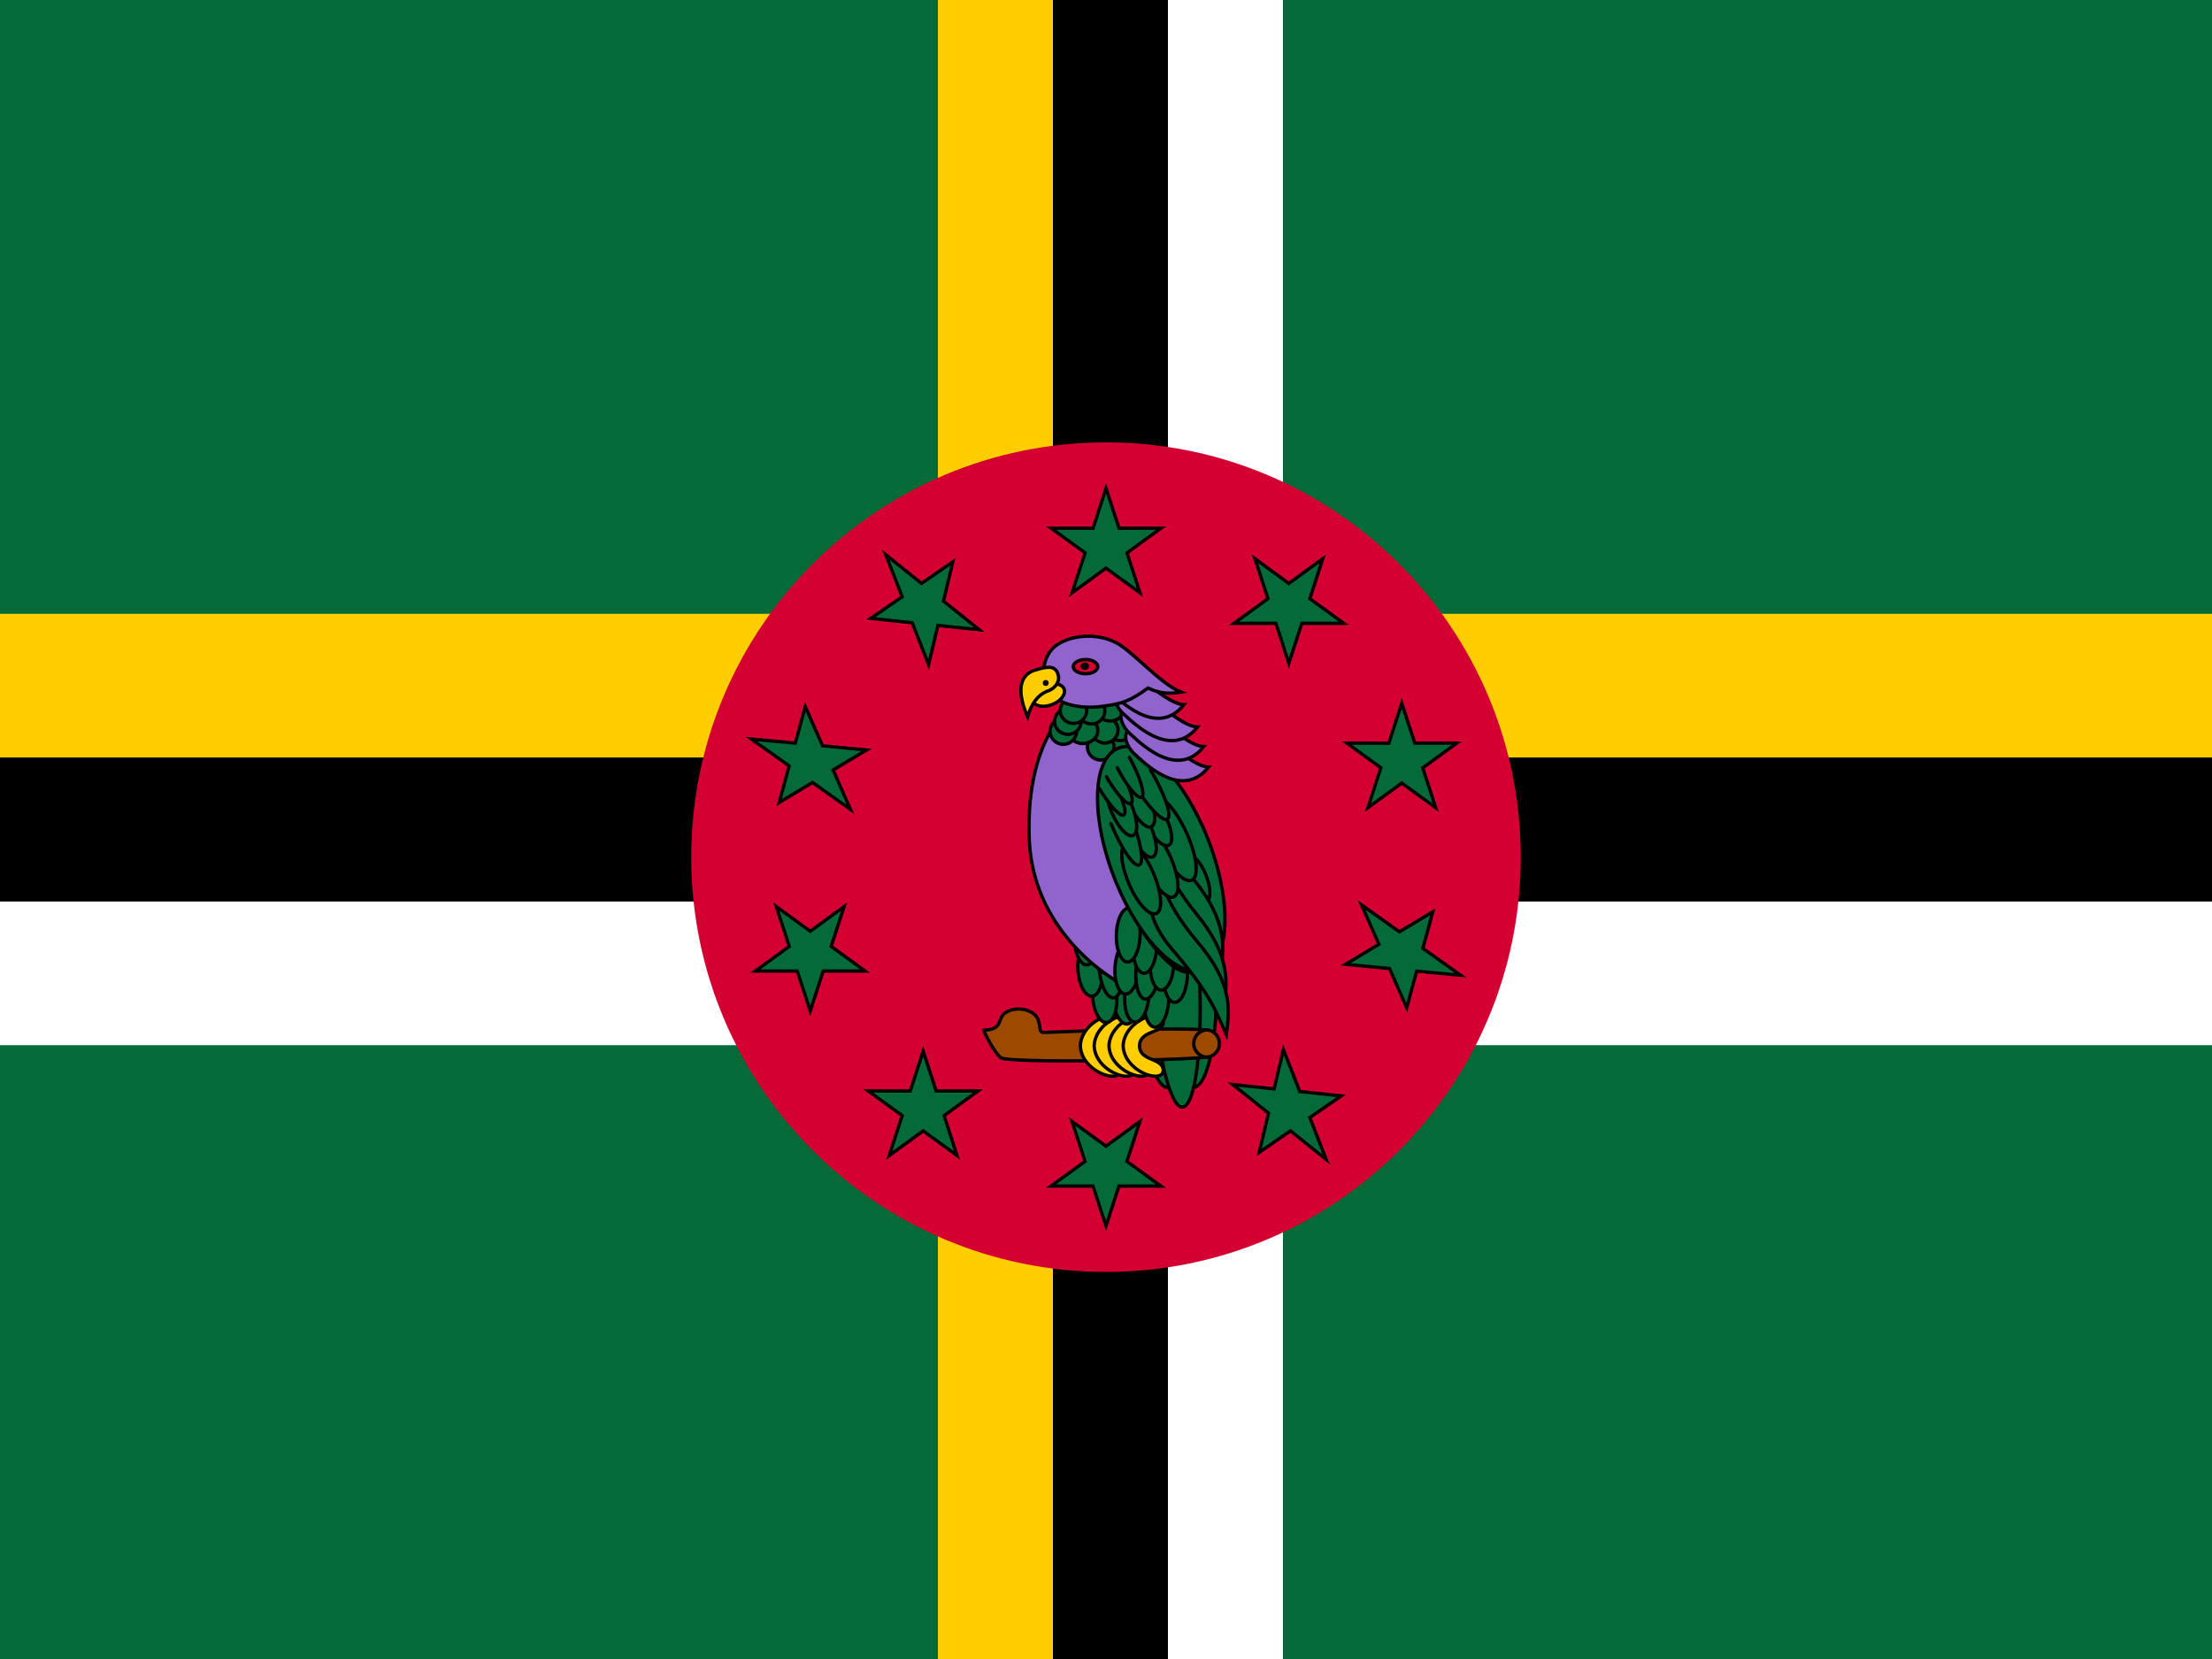 <svg width="20" height="15" viewBox="0 0 20 15" fill="none" xmlns="http://www.w3.org/2000/svg">
<rect x="0" y="0" width="20" height="15" fill="#333333" stroke="none"/>
<g clip-path="url(#clip0_202_3419)">
<path d="M0 0H20V15H0V0Z" fill="#046A38"/>
<path d="M20 8.15H0V9.45H20V8.15Z" fill="white"/>
<path d="M20 5.55H0V6.85H20V5.55Z" fill="#FFCD00"/>
<path d="M20 6.85H0V8.15H20V6.85Z" fill="black"/>
<path d="M11.6 0L11.6 15H10.56L10.56 0H11.6Z" fill="white"/>
<path d="M9.52 0L9.52 15H8.48L8.48 0H9.52Z" fill="#FFCD00"/>
<path d="M10.56 0L10.56 15H9.52L9.52 0H10.56Z" fill="black"/>
<path d="M10 11.5C12.071 11.5 13.75 9.821 13.75 7.75C13.75 5.679 12.071 4 10 4C7.929 4 6.25 5.679 6.25 7.75C6.25 9.821 7.929 11.5 10 11.5Z" fill="#D50032"/>
<path d="M10 4.415L10.118 4.776H10.497L10.19 4.999L10.307 5.36L10 5.137L9.693 5.36L9.811 4.999L9.504 4.776H9.883L10 4.415Z" fill="#046A38" stroke="black" stroke-width="0.03"/>
<path d="M11.96 5.052L11.843 5.413L12.15 5.636L11.771 5.636L11.653 5.997L11.536 5.636L11.157 5.636L11.464 5.413L11.347 5.052L11.653 5.275L11.96 5.052Z" fill="#046A38" stroke="black" stroke-width="0.03"/>
<path d="M13.171 6.719L12.864 6.943L12.981 7.303L12.674 7.08L12.368 7.303L12.485 6.942L12.178 6.719L12.557 6.72L12.674 6.359L12.792 6.719L13.171 6.719Z" fill="#046A38" stroke="black" stroke-width="0.03"/>
<path d="M13.207 8.818L12.809 8.781L12.719 9.112L12.563 8.757L12.165 8.719L12.467 8.538L12.311 8.182L12.653 8.425L12.955 8.244L12.865 8.575L13.207 8.818Z" fill="#046A38" stroke="black" stroke-width="0.03"/>
<path d="M11.991 10.484L11.668 10.225L11.385 10.42L11.469 10.065L11.146 9.806L11.52 9.845L11.604 9.49L11.752 9.869L12.127 9.909L11.843 10.104L11.991 10.484Z" fill="#046A38" stroke="black" stroke-width="0.03"/>
<path d="M10 11.085L9.882 10.724H9.503L9.81 10.501L9.693 10.14L10 10.363L10.306 10.14L10.189 10.501L10.496 10.724H10.117L10 11.085Z" fill="#046A38" stroke="black" stroke-width="0.03"/>
<path d="M8.04 10.448L8.157 10.087L7.85 9.864L8.23 9.864L8.347 9.503L8.464 9.864L8.843 9.864L8.536 10.087L8.653 10.448L8.347 10.225L8.04 10.448Z" fill="#046A38" stroke="black" stroke-width="0.03"/>
<path d="M6.829 8.78L7.136 8.557L7.019 8.197L7.326 8.42L7.632 8.197L7.515 8.557L7.822 8.78L7.443 8.78L7.326 9.141L7.208 8.78L6.829 8.78Z" fill="#046A38" stroke="black" stroke-width="0.03"/>
<path d="M6.793 6.682L7.191 6.719L7.281 6.388L7.437 6.743L7.835 6.781L7.533 6.962L7.689 7.318L7.347 7.075L7.045 7.256L7.135 6.925L6.793 6.682Z" fill="#046A38" stroke="black" stroke-width="0.03"/>
<path d="M8.009 5.016L8.332 5.275L8.615 5.08L8.531 5.435L8.854 5.694L8.48 5.655L8.396 6.01L8.248 5.631L7.873 5.591L8.157 5.396L8.009 5.016Z" fill="#046A38" stroke="black" stroke-width="0.03"/>
<path d="M10.268 8.764C10.298 9.369 10.433 9.849 10.57 9.836C10.706 9.823 10.792 9.323 10.762 8.719C10.732 8.114 10.597 7.635 10.46 7.647C10.324 7.66 10.238 8.16 10.268 8.764Z" fill="#046A38" stroke="black" stroke-width="0.03"/>
<path d="M10.475 8.763C10.505 9.367 10.646 9.846 10.789 9.833C10.932 9.82 11.024 9.319 10.994 8.715C10.964 8.111 10.823 7.631 10.68 7.645C10.537 7.658 10.445 8.158 10.475 8.763Z" fill="#046A38" stroke="black" stroke-width="0.03"/>
<path d="M10.418 8.817C10.453 9.487 10.575 10.021 10.693 10.01C10.81 9.999 10.877 9.448 10.843 8.779C10.809 8.11 10.686 7.576 10.569 7.586C10.452 7.597 10.384 8.148 10.418 8.817Z" fill="#046A38" stroke="black" stroke-width="0.03"/>
<path d="M10.915 9.558C10.58 9.594 9.113 9.61 9.051 9.565C8.988 9.519 8.895 9.325 8.895 9.315C9.086 9.306 9.003 9.204 9.101 9.15C9.197 9.094 9.334 9.131 9.376 9.198C9.417 9.267 9.384 9.333 9.436 9.335C9.49 9.335 10.532 9.285 10.915 9.312C10.978 9.317 11.026 9.373 11.026 9.435C11.026 9.498 10.978 9.552 10.915 9.558Z" fill="#9C4A00" stroke="black" stroke-width="0.03"/>
<path d="M9.915 9.454C9.913 9.6 10.126 9.558 10.13 9.679C10.124 9.806 9.772 9.688 9.768 9.452C9.782 9.219 10.126 9.104 10.13 9.238C10.134 9.348 9.92 9.31 9.915 9.454Z" fill="#FFCD00" stroke="black" stroke-width="0.03"/>
<path d="M10.04 9.454C10.038 9.6 10.251 9.558 10.255 9.679C10.249 9.806 9.897 9.688 9.893 9.452C9.907 9.219 10.251 9.104 10.255 9.238C10.259 9.348 10.045 9.31 10.04 9.454Z" fill="#FFCD00" stroke="black" stroke-width="0.03"/>
<path d="M10.175 9.454C10.173 9.6 10.386 9.558 10.39 9.679C10.384 9.806 10.031 9.688 10.027 9.452C10.042 9.219 10.386 9.104 10.39 9.238C10.394 9.348 10.179 9.31 10.175 9.454Z" fill="#FFCD00" stroke="black" stroke-width="0.03"/>
<path d="M10.303 9.454C10.301 9.6 10.514 9.558 10.518 9.679C10.511 9.806 10.159 9.688 10.155 9.452C10.17 9.219 10.514 9.104 10.518 9.238C10.522 9.348 10.307 9.31 10.303 9.454Z" fill="#FFCD00" stroke="black" stroke-width="0.03"/>
<path d="M10.095 9.168C10.139 9.271 10.209 9.29 10.252 9.208C10.294 9.127 10.293 8.977 10.249 8.873C10.206 8.77 10.135 8.751 10.093 8.833C10.05 8.914 10.051 9.064 10.095 9.168Z" fill="#046A38" stroke="black" stroke-width="0.03"/>
<path d="M9.91 9.154C9.954 9.258 10.024 9.276 10.067 9.195C10.11 9.114 10.109 8.964 10.065 8.86C10.021 8.756 9.951 8.738 9.908 8.819C9.865 8.901 9.866 9.051 9.91 9.154Z" fill="#046A38" stroke="black" stroke-width="0.03"/>
<path d="M9.778 8.916C9.822 9.02 9.892 9.038 9.935 8.957C9.978 8.876 9.977 8.726 9.933 8.622C9.889 8.518 9.819 8.5 9.776 8.581C9.733 8.662 9.734 8.812 9.778 8.916Z" fill="#046A38" stroke="black" stroke-width="0.03"/>
<path d="M9.953 8.856C9.985 8.991 10.052 9.057 10.102 9.004C10.151 8.95 10.166 8.798 10.133 8.663C10.101 8.528 10.035 8.462 9.985 8.515C9.935 8.568 9.921 8.721 9.953 8.856Z" fill="#046A38" stroke="black" stroke-width="0.03"/>
<path d="M9.892 8.675C9.926 8.792 9.994 8.832 10.043 8.764C10.092 8.697 10.104 8.548 10.07 8.432C10.036 8.315 9.969 8.275 9.92 8.342C9.871 8.409 9.858 8.558 9.892 8.675Z" fill="#046A38" stroke="black" stroke-width="0.03"/>
<path d="M9.728 8.602C9.762 8.719 9.83 8.759 9.879 8.691C9.928 8.624 9.94 8.475 9.906 8.359C9.872 8.242 9.805 8.202 9.756 8.269C9.707 8.336 9.694 8.485 9.728 8.602Z" fill="#046A38" stroke="black" stroke-width="0.03"/>
<path d="M9.632 6.433C9.632 6.433 9.265 6.75 9.307 7.61C9.353 8.477 10.117 8.883 10.117 8.883H10.238V6.433H9.632Z" fill="#9063CD" stroke="black" stroke-width="0.03"/>
<path d="M10.38 9.239C10.424 9.319 10.494 9.298 10.537 9.192C10.579 9.087 10.578 8.937 10.534 8.857C10.491 8.777 10.421 8.798 10.378 8.904C10.335 9.009 10.336 9.159 10.38 9.239Z" fill="#046A38" stroke="black" stroke-width="0.03"/>
<path d="M10.201 9.193C10.245 9.273 10.315 9.252 10.358 9.147C10.4 9.041 10.399 8.891 10.356 8.811C10.312 8.732 10.242 8.753 10.199 8.858C10.157 8.964 10.158 9.114 10.201 9.193Z" fill="#046A38" stroke="black" stroke-width="0.03"/>
<path d="M10.114 8.939C10.157 9.019 10.227 8.998 10.27 8.892C10.312 8.787 10.312 8.637 10.268 8.557C10.224 8.478 10.154 8.499 10.111 8.604C10.069 8.709 10.07 8.86 10.114 8.939Z" fill="#046A38" stroke="black" stroke-width="0.03"/>
<path d="M10.324 9.018C10.376 9.067 10.441 8.995 10.471 8.857C10.5 8.719 10.482 8.567 10.43 8.518C10.378 8.469 10.312 8.541 10.283 8.679C10.254 8.817 10.272 8.969 10.324 9.018Z" fill="#046A38" stroke="black" stroke-width="0.03"/>
<path d="M10.571 9.034C10.622 9.098 10.689 9.053 10.72 8.934C10.751 8.815 10.735 8.667 10.685 8.603C10.634 8.54 10.567 8.584 10.536 8.703C10.505 8.822 10.521 8.971 10.571 9.034Z" fill="#046A38" stroke="black" stroke-width="0.03"/>
<path d="M10.449 8.923C10.5 8.987 10.566 8.942 10.598 8.823C10.629 8.704 10.613 8.556 10.562 8.492C10.512 8.429 10.445 8.473 10.414 8.592C10.383 8.711 10.399 8.86 10.449 8.923Z" fill="#046A38" stroke="black" stroke-width="0.03"/>
<path d="M10.294 8.77C10.345 8.834 10.411 8.789 10.443 8.67C10.474 8.551 10.458 8.403 10.407 8.339C10.357 8.275 10.29 8.32 10.259 8.439C10.228 8.558 10.243 8.706 10.294 8.77Z" fill="#046A38" stroke="black" stroke-width="0.03"/>
<path d="M10.145 8.669C10.195 8.733 10.262 8.688 10.293 8.569C10.324 8.45 10.309 8.302 10.258 8.238C10.207 8.174 10.141 8.219 10.109 8.338C10.078 8.457 10.094 8.605 10.145 8.669Z" fill="#046A38" stroke="black" stroke-width="0.03"/>
<path d="M10.126 8.034C10.335 8.515 10.631 8.85 10.787 8.782C10.944 8.714 10.9 8.269 10.691 7.788C10.482 7.307 10.186 6.972 10.03 7.04C9.874 7.108 9.917 7.553 10.126 8.034Z" fill="#D50032" stroke="black" stroke-width="0.03"/>
<path d="M10.145 6.836C10.216 6.836 10.273 6.786 10.273 6.725C10.273 6.663 10.216 6.613 10.145 6.613C10.075 6.613 10.018 6.663 10.018 6.725C10.018 6.786 10.075 6.836 10.145 6.836Z" fill="#046A38" stroke="black" stroke-width="0.03"/>
<path d="M10.13 6.696C10.2 6.696 10.257 6.646 10.257 6.585C10.257 6.523 10.2 6.473 10.13 6.473C10.059 6.473 10.002 6.523 10.002 6.585C10.002 6.646 10.059 6.696 10.13 6.696Z" fill="#046A38" stroke="black" stroke-width="0.03"/>
<path d="M9.952 6.872C10.018 6.872 10.072 6.819 10.072 6.753C10.072 6.688 10.018 6.634 9.952 6.634C9.886 6.634 9.832 6.688 9.832 6.753C9.832 6.819 9.886 6.872 9.952 6.872Z" fill="#046A38" stroke="black" stroke-width="0.03"/>
<path d="M9.989 6.718C10.055 6.718 10.109 6.665 10.109 6.601C10.109 6.536 10.055 6.484 9.989 6.484C9.923 6.484 9.869 6.536 9.869 6.601C9.869 6.665 9.923 6.718 9.989 6.718Z" fill="#046A38" stroke="black" stroke-width="0.03"/>
<path d="M9.791 6.723C9.865 6.723 9.926 6.67 9.926 6.604C9.926 6.539 9.865 6.486 9.791 6.486C9.716 6.486 9.655 6.539 9.655 6.604C9.655 6.67 9.716 6.723 9.791 6.723Z" fill="#046A38" stroke="black" stroke-width="0.03"/>
<path d="M10.038 6.519C10.108 6.519 10.165 6.469 10.165 6.408C10.165 6.346 10.108 6.296 10.038 6.296C9.967 6.296 9.91 6.346 9.91 6.408C9.91 6.469 9.967 6.519 10.038 6.519Z" fill="#046A38" stroke="black" stroke-width="0.03"/>
<path d="M9.869 6.546C9.935 6.546 9.989 6.493 9.989 6.429C9.989 6.364 9.935 6.312 9.869 6.312C9.803 6.312 9.749 6.364 9.749 6.429C9.749 6.493 9.803 6.546 9.869 6.546Z" fill="#046A38" stroke="black" stroke-width="0.03"/>
<path d="M9.614 6.73C9.68 6.73 9.734 6.677 9.734 6.611C9.734 6.546 9.68 6.493 9.614 6.493C9.548 6.493 9.494 6.546 9.494 6.611C9.494 6.677 9.548 6.73 9.614 6.73Z" fill="#046A38" stroke="black" stroke-width="0.03"/>
<path d="M9.655 6.64C9.721 6.64 9.775 6.587 9.775 6.523C9.775 6.458 9.721 6.406 9.655 6.406C9.589 6.406 9.535 6.458 9.535 6.523C9.535 6.587 9.589 6.64 9.655 6.64Z" fill="#046A38" stroke="black" stroke-width="0.03"/>
<path d="M9.706 6.541C9.772 6.541 9.826 6.488 9.826 6.424C9.826 6.359 9.772 6.307 9.706 6.307C9.64 6.307 9.586 6.359 9.586 6.424C9.586 6.488 9.64 6.541 9.706 6.541Z" fill="#046A38" stroke="black" stroke-width="0.03"/>
<path d="M10.085 7.963C10.306 8.512 10.671 8.869 10.899 8.76C11.129 8.65 11.135 8.116 10.914 7.567C10.693 7.017 10.328 6.66 10.099 6.77C9.87 6.879 9.864 7.413 10.085 7.963Z" fill="#046A38" stroke="black" stroke-width="0.03"/>
<path d="M10.742 7.984C10.789 8.099 10.863 8.176 10.907 8.155C10.951 8.134 10.949 8.023 10.902 7.907C10.855 7.792 10.782 7.715 10.738 7.736C10.693 7.757 10.695 7.868 10.742 7.984Z" fill="#046A38" stroke="black" stroke-width="0.03"/>
<path d="M10.788 7.946C11.107 8.335 11.067 8.583 11.034 8.792L10.582 8.306V7.819L10.788 7.946Z" fill="#046A38" stroke="black" stroke-width="0.03"/>
<path d="M10.815 8.26C11.136 8.65 11.096 8.898 11.063 9.106L10.448 8.154V7.515C10.496 7.64 10.496 7.871 10.815 8.26Z" fill="#046A38" stroke="black" stroke-width="0.03"/>
<path d="M10.826 8.515C11.153 8.896 11.117 9.146 11.088 9.356C10.984 9.117 10.926 8.965 10.596 8.581C10.269 8.198 10.424 7.921 10.442 7.777C10.494 7.9 10.498 8.131 10.826 8.515Z" fill="#046A38" stroke="black" stroke-width="0.03"/>
<path d="M10.473 7.635C10.572 7.846 10.707 7.991 10.776 7.958C10.845 7.926 10.821 7.73 10.723 7.519C10.624 7.308 10.489 7.164 10.42 7.196C10.351 7.228 10.375 7.425 10.473 7.635Z" fill="#046A38" stroke="black" stroke-width="0.03"/>
<path d="M10.361 7.843C10.439 8.018 10.552 8.136 10.613 8.109C10.674 8.081 10.659 7.918 10.581 7.744C10.502 7.57 10.389 7.451 10.328 7.479C10.268 7.506 10.282 7.669 10.361 7.843Z" fill="#046A38" stroke="black" stroke-width="0.03"/>
<path d="M10.207 7.99C10.282 8.166 10.393 8.287 10.454 8.26C10.516 8.234 10.504 8.07 10.429 7.895C10.354 7.719 10.243 7.598 10.182 7.625C10.121 7.651 10.132 7.814 10.207 7.99Z" fill="#046A38" stroke="black" stroke-width="0.03"/>
<path d="M10.359 7.453C10.428 7.582 10.521 7.666 10.568 7.642C10.615 7.617 10.597 7.492 10.528 7.363C10.46 7.234 10.366 7.15 10.32 7.174C10.273 7.199 10.291 7.324 10.359 7.453Z" fill="#046A38" stroke="black" stroke-width="0.03"/>
<path d="M10.228 7.546C10.288 7.679 10.376 7.769 10.424 7.747C10.473 7.725 10.463 7.6 10.402 7.467C10.342 7.334 10.254 7.244 10.206 7.265C10.158 7.287 10.167 7.413 10.228 7.546Z" fill="#046A38" stroke="black" stroke-width="0.03"/>
<path d="M10.916 9.312C10.883 9.312 10.852 9.325 10.829 9.348C10.806 9.372 10.793 9.403 10.793 9.435C10.793 9.468 10.806 9.499 10.829 9.522C10.852 9.545 10.883 9.558 10.916 9.558" stroke="black" stroke-width="0.03" stroke-linecap="round"/>
<path d="M10.045 7.446C10.067 7.501 10.092 7.554 10.117 7.603C10.142 7.651 10.167 7.694 10.191 7.729C10.215 7.764 10.237 7.79 10.256 7.805C10.275 7.821 10.291 7.826 10.302 7.82C10.313 7.814 10.32 7.797 10.322 7.771C10.323 7.744 10.32 7.709 10.312 7.666C10.304 7.623 10.291 7.573 10.275 7.52C10.258 7.467 10.238 7.411 10.216 7.356" fill="#046A38"/>
<path d="M10.045 7.446C10.067 7.501 10.092 7.554 10.117 7.603C10.142 7.651 10.167 7.694 10.191 7.729C10.215 7.764 10.237 7.79 10.256 7.805C10.275 7.821 10.291 7.826 10.302 7.82C10.313 7.814 10.32 7.797 10.322 7.771C10.323 7.744 10.32 7.709 10.312 7.666C10.304 7.623 10.291 7.573 10.275 7.52C10.258 7.467 10.238 7.411 10.216 7.356" stroke="black" stroke-width="0.03" stroke-linecap="round"/>
<path d="M10.213 7.274C10.273 7.407 10.361 7.497 10.41 7.475C10.458 7.454 10.448 7.328 10.388 7.195C10.327 7.062 10.239 6.972 10.191 6.994C10.143 7.015 10.153 7.141 10.213 7.274Z" fill="#046A38" stroke="black" stroke-width="0.03" stroke-linecap="round"/>
<path d="M10.053 7.349C10.111 7.483 10.197 7.575 10.245 7.554C10.294 7.534 10.287 7.408 10.229 7.273C10.172 7.139 10.086 7.047 10.037 7.068C9.988 7.089 9.995 7.215 10.053 7.349Z" fill="#046A38" stroke="black" stroke-width="0.03" stroke-linecap="round"/>
<path d="M9.938 7.127C9.96 7.164 9.984 7.2 10.007 7.232C10.03 7.264 10.053 7.293 10.073 7.315C10.094 7.337 10.113 7.353 10.128 7.363C10.143 7.372 10.155 7.373 10.162 7.368C10.17 7.362 10.173 7.349 10.171 7.33C10.17 7.31 10.163 7.285 10.153 7.255C10.143 7.224 10.128 7.19 10.111 7.153C10.093 7.117 10.073 7.079 10.051 7.042" fill="#046A38"/>
<path d="M9.938 7.127C9.96 7.164 9.984 7.2 10.007 7.232C10.03 7.264 10.053 7.293 10.073 7.315C10.094 7.337 10.113 7.353 10.128 7.363C10.143 7.372 10.155 7.373 10.162 7.368C10.17 7.362 10.173 7.349 10.171 7.33C10.17 7.31 10.163 7.285 10.153 7.255C10.143 7.224 10.128 7.19 10.111 7.153C10.093 7.117 10.073 7.079 10.051 7.042" stroke="black" stroke-width="0.03" stroke-linecap="round"/>
<path d="M10.004 7.023C10.044 7.093 10.089 7.158 10.13 7.204C10.171 7.249 10.204 7.271 10.222 7.266C10.24 7.26 10.241 7.226 10.226 7.173C10.21 7.119 10.179 7.049 10.139 6.979" fill="#046A38"/>
<path d="M10.004 7.023C10.044 7.093 10.089 7.158 10.13 7.204C10.171 7.249 10.204 7.271 10.222 7.266C10.24 7.26 10.241 7.226 10.226 7.173C10.21 7.119 10.179 7.049 10.139 6.979" stroke="black" stroke-width="0.03" stroke-linecap="round"/>
<path d="M10.245 7.077C10.276 7.128 10.308 7.177 10.34 7.221C10.372 7.265 10.403 7.303 10.432 7.333C10.461 7.364 10.487 7.386 10.508 7.398C10.529 7.411 10.545 7.413 10.555 7.405C10.566 7.398 10.57 7.38 10.568 7.354C10.566 7.327 10.557 7.292 10.543 7.251C10.528 7.21 10.508 7.163 10.484 7.113C10.46 7.063 10.432 7.011 10.401 6.96" fill="#046A38"/>
<path d="M10.245 7.077C10.276 7.128 10.308 7.177 10.34 7.221C10.372 7.265 10.403 7.303 10.432 7.333C10.461 7.364 10.487 7.386 10.508 7.398C10.529 7.411 10.545 7.413 10.555 7.405C10.566 7.398 10.57 7.38 10.568 7.354C10.566 7.327 10.557 7.292 10.543 7.251C10.528 7.21 10.508 7.163 10.484 7.113C10.46 7.063 10.432 7.011 10.401 6.96" stroke="black" stroke-width="0.03" stroke-linecap="round"/>
<path d="M10.102 6.942C10.123 6.982 10.145 7.021 10.168 7.057C10.191 7.092 10.213 7.123 10.234 7.148C10.255 7.173 10.274 7.191 10.289 7.201C10.304 7.211 10.316 7.213 10.324 7.207C10.331 7.2 10.334 7.186 10.333 7.164C10.331 7.142 10.325 7.114 10.315 7.08C10.304 7.046 10.29 7.009 10.272 6.969C10.254 6.929 10.234 6.888 10.212 6.848" fill="#046A38"/>
<path d="M10.102 6.942C10.123 6.982 10.145 7.021 10.168 7.057C10.191 7.092 10.213 7.123 10.234 7.148C10.255 7.173 10.274 7.191 10.289 7.201C10.304 7.211 10.316 7.213 10.324 7.207C10.331 7.2 10.334 7.186 10.333 7.164C10.331 7.142 10.325 7.114 10.315 7.08C10.304 7.046 10.29 7.009 10.272 6.969C10.254 6.929 10.234 6.888 10.212 6.848" stroke="black" stroke-width="0.03" stroke-linecap="round"/>
<path d="M10.203 6.598C10.142 6.66 10.205 6.773 10.259 6.819C10.323 6.873 10.678 7.25 10.928 6.935C10.727 6.931 10.352 6.46 10.203 6.598Z" fill="#9063CD" stroke="black" stroke-width="0.03"/>
<path d="M10.159 6.412C10.099 6.475 10.162 6.587 10.216 6.633C10.28 6.687 10.634 7.065 10.884 6.75C10.684 6.746 10.309 6.275 10.159 6.412Z" fill="#9063CD" stroke="black" stroke-width="0.03"/>
<path d="M10.103 6.235C10.043 6.298 10.105 6.41 10.159 6.456C10.224 6.51 10.578 6.887 10.828 6.573C10.628 6.569 10.253 6.098 10.103 6.235Z" fill="#9063CD" stroke="black" stroke-width="0.03"/>
<path d="M9.98 6.033C9.919 6.096 9.982 6.208 10.036 6.254C10.101 6.308 10.455 6.685 10.705 6.371C10.505 6.367 10.13 5.896 9.98 6.033Z" fill="#9063CD" stroke="black" stroke-width="0.03"/>
<path d="M9.544 5.84C9.671 5.744 9.905 5.717 10.086 5.808C10.238 5.883 10.49 6.185 10.68 6.258C10.546 6.281 10.465 6.26 10.38 6.221C10.211 6.342 10.15 6.36 9.98 6.385C9.74 6.419 9.542 6.356 9.471 6.233C9.401 6.115 9.432 5.927 9.544 5.84Z" fill="#9063CD" stroke="black" stroke-width="0.03"/>
<path d="M9.815 6.092C9.876 6.092 9.926 6.063 9.926 6.028C9.926 5.992 9.876 5.963 9.815 5.963C9.754 5.963 9.704 5.992 9.704 6.028C9.704 6.063 9.754 6.092 9.815 6.092Z" fill="#D50032" stroke="black" stroke-width="0.03"/>
<path d="M9.809 6.057C9.83 6.057 9.847 6.042 9.847 6.023C9.847 6.005 9.83 5.99 9.809 5.99C9.788 5.99 9.771 6.005 9.771 6.023C9.771 6.042 9.788 6.057 9.809 6.057Z" fill="black"/>
<path d="M9.335 6.336C9.354 6.385 9.432 6.401 9.511 6.371C9.589 6.342 9.639 6.279 9.621 6.23C9.603 6.182 9.524 6.166 9.445 6.196C9.367 6.225 9.317 6.288 9.335 6.336Z" fill="#FFCD00" stroke="black" stroke-width="0.03"/>
<path d="M9.57 6.113C9.58 6.16 9.545 6.227 9.466 6.25C9.387 6.283 9.326 6.358 9.291 6.481C9.17 6.202 9.247 6.083 9.376 6.054C9.487 6.019 9.553 6.023 9.57 6.113Z" fill="#FFCD00" stroke="black" stroke-width="0.03"/>
<path d="M9.455 6.202C9.47 6.202 9.482 6.19 9.482 6.175C9.482 6.16 9.47 6.148 9.455 6.148C9.44 6.148 9.428 6.16 9.428 6.175C9.428 6.19 9.44 6.202 9.455 6.202Z" fill="black"/>
</g>
<defs>
<clipPath id="clip0_202_3419">
<rect width="20" height="15" fill="white"/>
</clipPath>
</defs>
</svg>
